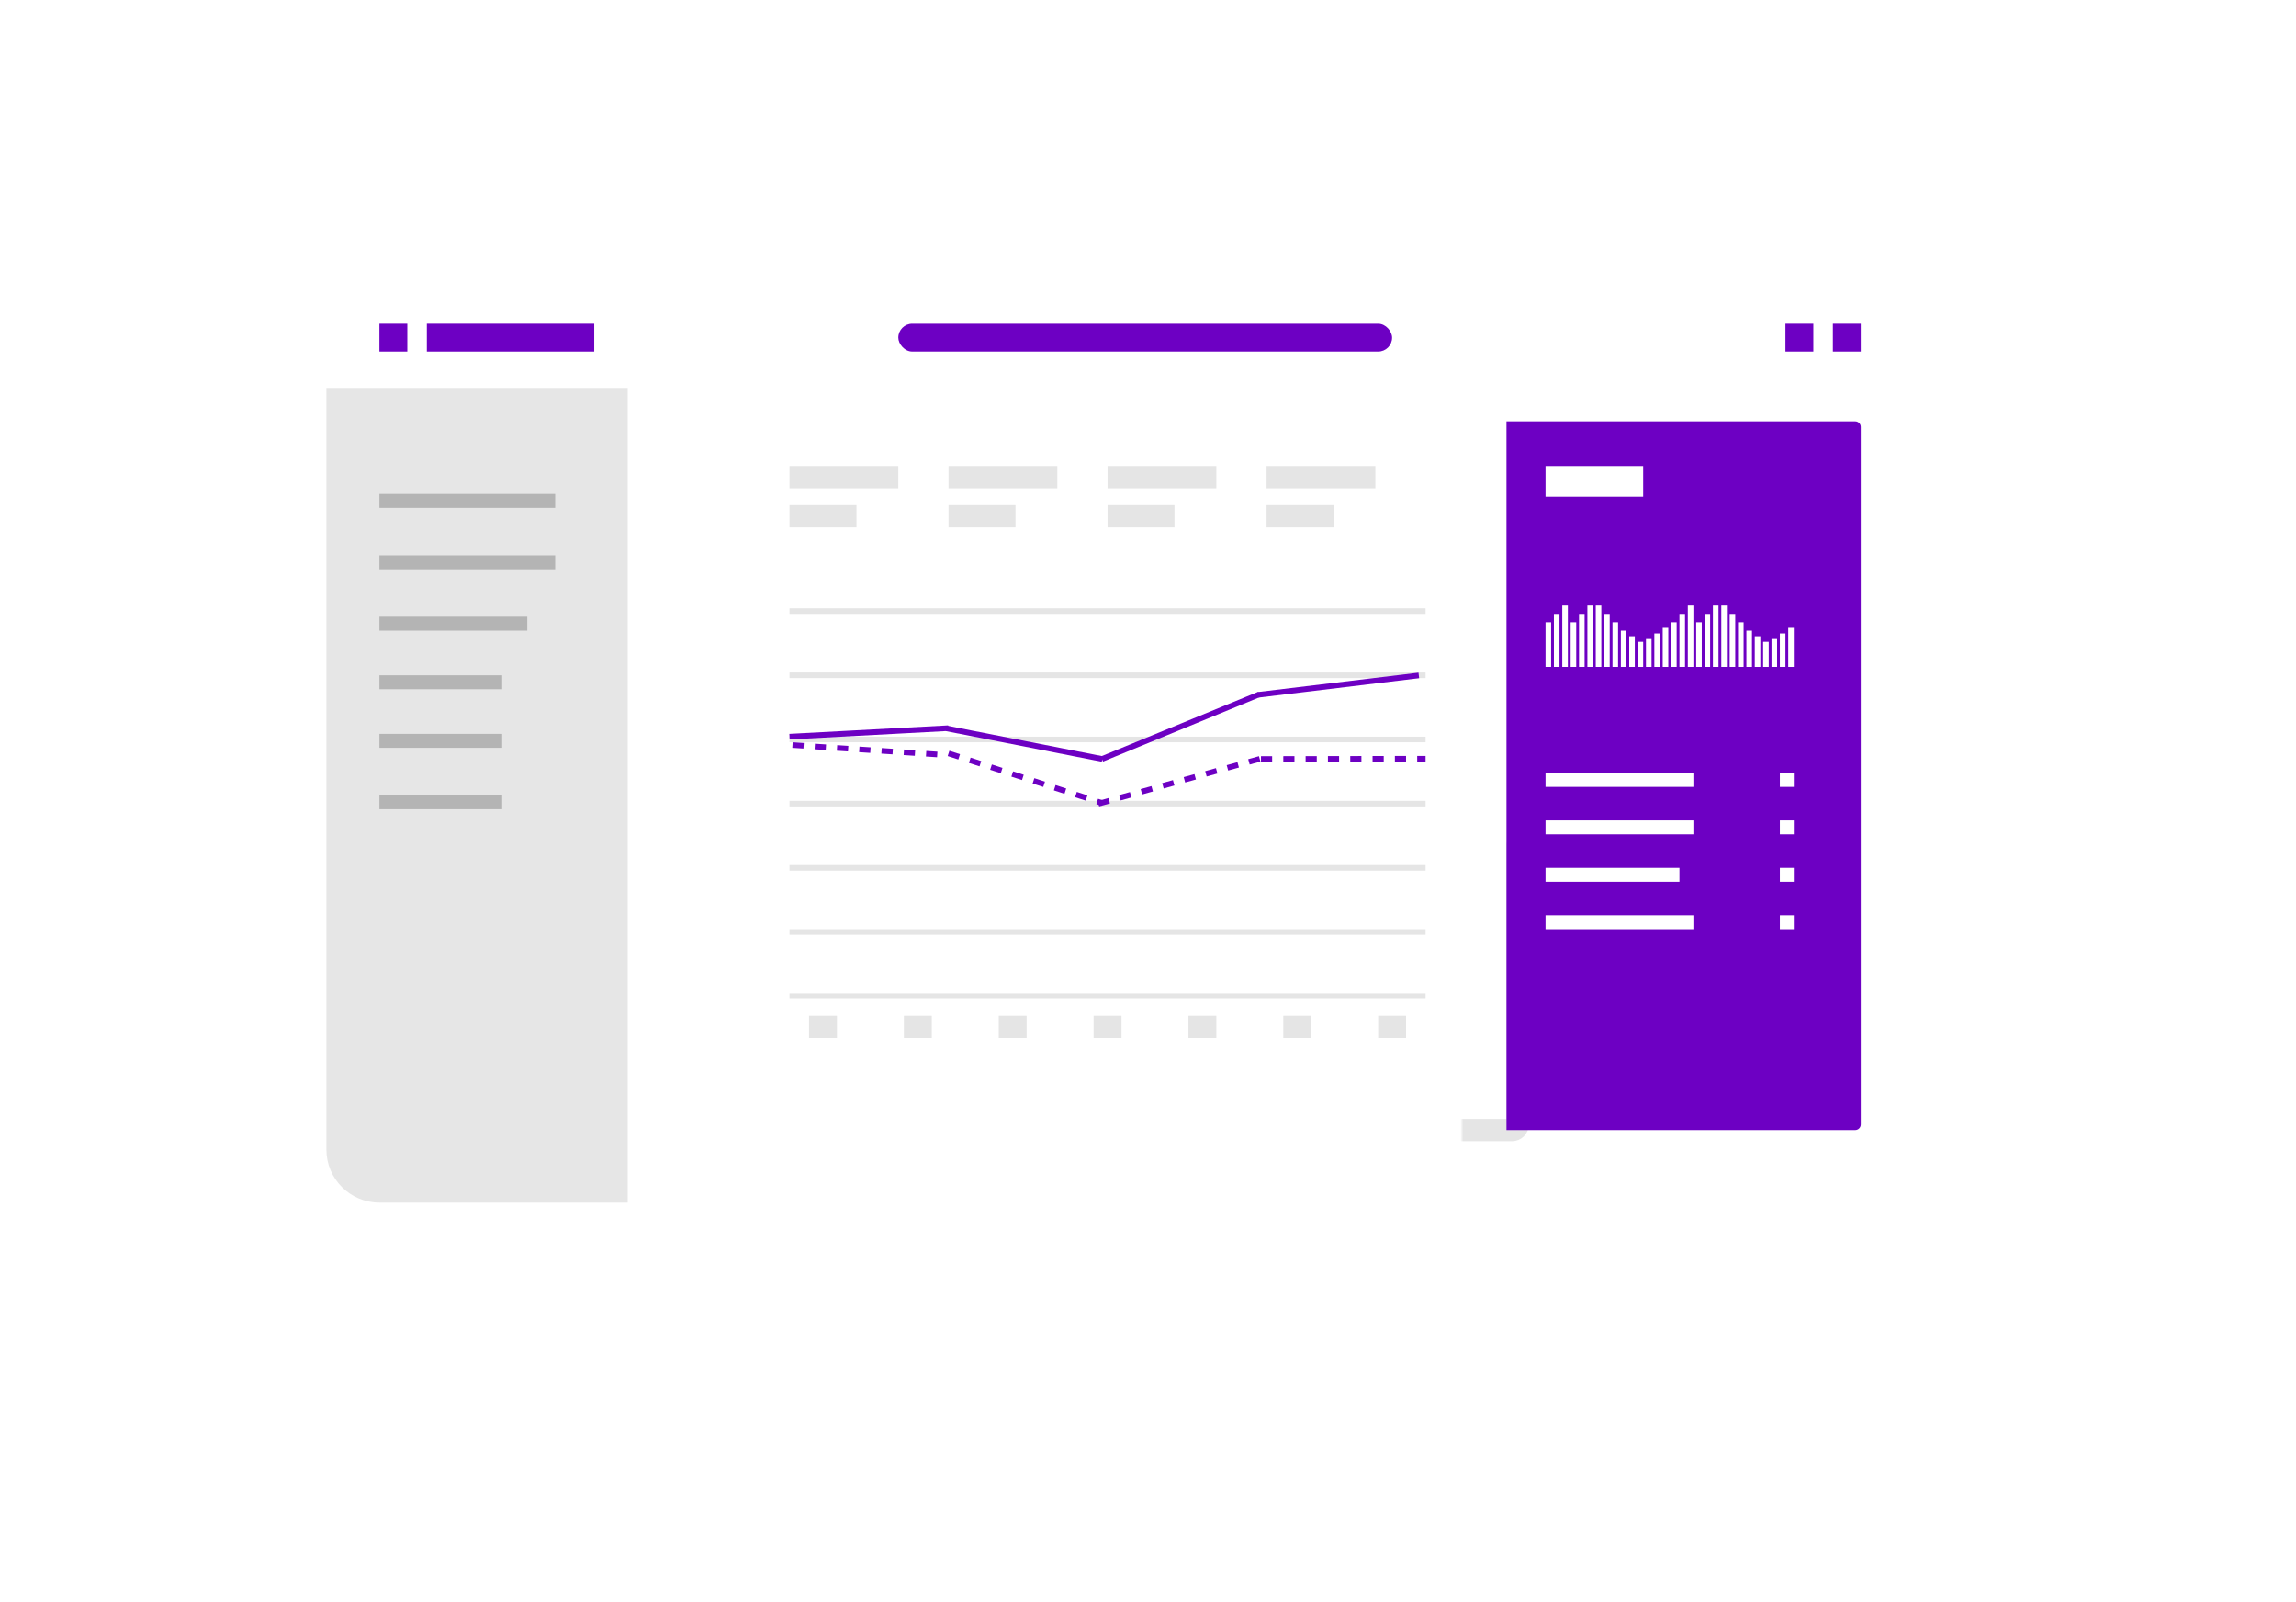 <svg width="823" height="574" viewBox="0 0 823 574" fill="none" xmlns="http://www.w3.org/2000/svg">
<g filter="url(#filter0_dddddd_621_228)">
<rect x="117" y="90" width="589" height="341" rx="18.662" fill="white"/>
</g>
<path d="M225 139L225 431L136 431C125.507 431 117 422.493 117 412L117 139L225 139Z" fill="#E6E6E6"/>
<rect x="136" y="116" width="10" height="10" fill="#6D00C3"/>
<rect x="657" y="116" width="10" height="10" fill="#6D00C3"/>
<rect x="640" y="116" width="10" height="10" fill="#6D00C3"/>
<rect x="153" y="116" width="60" height="10" fill="#6D00C3"/>
<rect x="322" y="116" width="177" height="10" rx="5" fill="#6D00C3"/>
<rect x="136" y="177" width="63" height="5" fill="#B4B4B4"/>
<rect x="283" y="167" width="39" height="8" fill="#E5E5E5"/>
<rect x="283" y="181" width="24" height="8" fill="#E5E5E5"/>
<rect x="290" y="364" width="10" height="8" fill="#E5E5E5"/>
<rect x="324" y="364" width="10" height="8" fill="#E5E5E5"/>
<rect x="358" y="364" width="10" height="8" fill="#E5E5E5"/>
<rect x="392" y="364" width="10" height="8" fill="#E5E5E5"/>
<rect x="426" y="364" width="10" height="8" fill="#E5E5E5"/>
<rect x="460" y="364" width="10" height="8" fill="#E5E5E5"/>
<rect x="494" y="364" width="10" height="8" fill="#E5E5E5"/>
<rect x="340" y="167" width="39" height="8" fill="#E5E5E5"/>
<rect x="340" y="181" width="24" height="8" fill="#E5E5E5"/>
<rect x="397" y="167" width="39" height="8" fill="#E5E5E5"/>
<rect x="397" y="181" width="24" height="8" fill="#E5E5E5"/>
<rect x="454" y="167" width="39" height="8" fill="#E5E5E5"/>
<rect x="454" y="181" width="24" height="8" fill="#E5E5E5"/>
<rect x="136" y="199" width="63" height="5" fill="#B4B4B4"/>
<rect x="136" y="221" width="53" height="5" fill="#B4B4B4"/>
<rect x="283" y="218" width="228" height="2" fill="#E5E5E5"/>
<rect x="283" y="241" width="228" height="2" fill="#E5E5E5"/>
<rect x="283" y="264" width="228" height="2" fill="#E5E5E5"/>
<rect x="283" y="287" width="228" height="2" fill="#E5E5E5"/>
<rect x="283" y="310" width="228" height="2" fill="#E5E5E5"/>
<rect x="283" y="333" width="228" height="2" fill="#E5E5E5"/>
<rect x="283" y="356" width="228" height="2" fill="#E5E5E5"/>
<rect x="136" y="242" width="44" height="5" fill="#B4B4B4"/>
<rect x="136" y="263" width="44" height="5" fill="#B4B4B4"/>
<rect x="136" y="285" width="44" height="5" fill="#B4B4B4"/>
<mask id="path-36-inside-1_621_228" fill="white">
<rect x="262" y="151" width="282" height="254" rx="2"/>
</mask>
<rect x="262" y="151" width="282" height="254" rx="2" stroke="#E5E5E5" stroke-width="8" mask="url(#path-36-inside-1_621_228)"/>
<path d="M540 151H665C666.105 151 667 151.895 667 153V403C667 404.105 666.105 405 665 405H540V151Z" fill="#6D00C3"/>
<path d="M283 264L339.918 260.951" stroke="#6D00C3" stroke-width="2"/>
<line x1="339.193" y1="261.019" x2="395.124" y2="272.005" stroke="#6D00C3" stroke-width="2"/>
<path d="M395 272L451.426 248.825" stroke="#6D00C3" stroke-width="2"/>
<path d="M451 249L508.582 242.05" stroke="#6D00C3" stroke-width="2"/>
<line x1="284.065" y1="267.002" x2="339.947" y2="270.637" stroke="#6D00C3" stroke-width="2" stroke-dasharray="4 4"/>
<path d="M340 270L395.192 287.827" stroke="#6D00C3" stroke-width="2" stroke-dasharray="4 4"/>
<line x1="393.732" y1="288.037" x2="452.502" y2="271.693" stroke="#6D00C3" stroke-width="2" stroke-dasharray="4 4"/>
<path d="M452 272L511 271.903" stroke="#6D00C3" stroke-width="2" stroke-dasharray="4 4"/>
<rect x="554" y="167" width="35" height="11" fill="white"/>
<rect x="556" y="223" width="16" height="2" transform="rotate(90 556 223)" fill="white"/>
<rect x="559" y="220" width="19" height="2" transform="rotate(90 559 220)" fill="white"/>
<rect x="562" y="217" width="22" height="2" transform="rotate(90 562 217)" fill="white"/>
<rect x="565" y="223" width="16" height="2" transform="rotate(90 565 223)" fill="white"/>
<rect x="568" y="220" width="19" height="2" transform="rotate(90 568 220)" fill="white"/>
<rect x="571" y="217" width="22" height="2" transform="rotate(90 571 217)" fill="white"/>
<rect width="16" height="2" transform="matrix(4.37114e-08 1 1 -4.37114e-08 578 223)" fill="white"/>
<rect width="19" height="2" transform="matrix(4.37114e-08 1 1 -4.37114e-08 575 220)" fill="white"/>
<rect width="22" height="2" transform="matrix(4.37114e-08 1 1 -4.37114e-08 572 217)" fill="white"/>
<rect width="9" height="2" transform="matrix(7.39731e-08 1 1 -2.58295e-08 587 230)" fill="white"/>
<rect width="11" height="2" transform="matrix(7.39731e-08 1 1 -2.58295e-08 584 228)" fill="white"/>
<rect width="13" height="2" transform="matrix(7.39731e-08 1 1 -2.58295e-08 581 226)" fill="white"/>
<rect x="592" y="229" width="10" height="2" transform="rotate(90 592 229)" fill="white"/>
<rect x="595" y="227" width="12" height="2" transform="rotate(90 595 227)" fill="white"/>
<rect x="598" y="225" width="14" height="2" transform="rotate(90 598 225)" fill="white"/>
<rect x="601" y="223" width="16" height="2" transform="rotate(90 601 223)" fill="white"/>
<rect x="604" y="220" width="19" height="2" transform="rotate(90 604 220)" fill="white"/>
<rect x="607" y="217" width="22" height="2" transform="rotate(90 607 217)" fill="white"/>
<rect x="610" y="223" width="16" height="2" transform="rotate(90 610 223)" fill="white"/>
<rect x="613" y="220" width="19" height="2" transform="rotate(90 613 220)" fill="white"/>
<rect x="616" y="217" width="22" height="2" transform="rotate(90 616 217)" fill="white"/>
<rect width="16" height="2" transform="matrix(4.37114e-08 1 1 -4.37114e-08 623 223)" fill="white"/>
<rect width="19" height="2" transform="matrix(4.37114e-08 1 1 -4.37114e-08 620 220)" fill="white"/>
<rect width="22" height="2" transform="matrix(4.37114e-08 1 1 -4.37114e-08 617 217)" fill="white"/>
<rect width="9" height="2" transform="matrix(7.39731e-08 1 1 -2.58295e-08 632 230)" fill="white"/>
<rect width="11" height="2" transform="matrix(7.39731e-08 1 1 -2.58295e-08 629 228)" fill="white"/>
<rect width="13" height="2" transform="matrix(7.39731e-08 1 1 -2.58295e-08 626 226)" fill="white"/>
<rect x="637" y="229" width="10" height="2" transform="rotate(90 637 229)" fill="white"/>
<rect x="640" y="227" width="12" height="2" transform="rotate(90 640 227)" fill="white"/>
<rect x="643" y="225" width="14" height="2" transform="rotate(90 643 225)" fill="white"/>
<rect x="554" y="277" width="53" height="5" fill="white"/>
<rect x="638" y="277" width="5" height="5" fill="white"/>
<rect x="638" y="294" width="5" height="5" fill="white"/>
<rect x="638" y="311" width="5" height="5" fill="white"/>
<rect x="638" y="328" width="5" height="5" fill="white"/>
<rect x="554" y="294" width="53" height="5" fill="white"/>
<rect x="554" y="311" width="48" height="5" fill="white"/>
<rect x="554" y="328" width="53" height="5" fill="white"/>
<defs>
<filter id="filter0_dddddd_621_228" x="0.789" y="0.085" width="821.423" height="573.423" filterUnits="userSpaceOnUse" color-interpolation-filters="sRGB">
<feFlood flood-opacity="0" result="BackgroundImageFix"/>
<feColorMatrix in="SourceAlpha" type="matrix" values="0 0 0 0 0 0 0 0 0 0 0 0 0 0 0 0 0 0 127 0" result="hardAlpha"/>
<feOffset dy="0.728"/>
<feGaussianBlur stdDeviation="1.608"/>
<feColorMatrix type="matrix" values="0 0 0 0 0 0 0 0 0 0 0 0 0 0 0 0 0 0 0.045 0"/>
<feBlend mode="normal" in2="BackgroundImageFix" result="effect1_dropShadow_621_228"/>
<feColorMatrix in="SourceAlpha" type="matrix" values="0 0 0 0 0 0 0 0 0 0 0 0 0 0 0 0 0 0 127 0" result="hardAlpha"/>
<feOffset dy="1.749"/>
<feGaussianBlur stdDeviation="3.864"/>
<feColorMatrix type="matrix" values="0 0 0 0 0 0 0 0 0 0 0 0 0 0 0 0 0 0 0.065 0"/>
<feBlend mode="normal" in2="effect1_dropShadow_621_228" result="effect2_dropShadow_621_228"/>
<feColorMatrix in="SourceAlpha" type="matrix" values="0 0 0 0 0 0 0 0 0 0 0 0 0 0 0 0 0 0 127 0" result="hardAlpha"/>
<feOffset dy="3.293"/>
<feGaussianBlur stdDeviation="7.276"/>
<feColorMatrix type="matrix" values="0 0 0 0 0 0 0 0 0 0 0 0 0 0 0 0 0 0 0.08 0"/>
<feBlend mode="normal" in2="effect2_dropShadow_621_228" result="effect3_dropShadow_621_228"/>
<feColorMatrix in="SourceAlpha" type="matrix" values="0 0 0 0 0 0 0 0 0 0 0 0 0 0 0 0 0 0 127 0" result="hardAlpha"/>
<feOffset dy="5.874"/>
<feGaussianBlur stdDeviation="12.979"/>
<feColorMatrix type="matrix" values="0 0 0 0 0 0 0 0 0 0 0 0 0 0 0 0 0 0 0.095 0"/>
<feBlend mode="normal" in2="effect3_dropShadow_621_228" result="effect4_dropShadow_621_228"/>
<feColorMatrix in="SourceAlpha" type="matrix" values="0 0 0 0 0 0 0 0 0 0 0 0 0 0 0 0 0 0 127 0" result="hardAlpha"/>
<feOffset dy="10.986"/>
<feGaussianBlur stdDeviation="24.275"/>
<feColorMatrix type="matrix" values="0 0 0 0 0 0 0 0 0 0 0 0 0 0 0 0 0 0 0.115 0"/>
<feBlend mode="normal" in2="effect4_dropShadow_621_228" result="effect5_dropShadow_621_228"/>
<feColorMatrix in="SourceAlpha" type="matrix" values="0 0 0 0 0 0 0 0 0 0 0 0 0 0 0 0 0 0 127 0" result="hardAlpha"/>
<feOffset dy="26.296"/>
<feGaussianBlur stdDeviation="58.106"/>
<feColorMatrix type="matrix" values="0 0 0 0 0 0 0 0 0 0 0 0 0 0 0 0 0 0 0.16 0"/>
<feBlend mode="normal" in2="effect5_dropShadow_621_228" result="effect6_dropShadow_621_228"/>
<feBlend mode="normal" in="SourceGraphic" in2="effect6_dropShadow_621_228" result="shape"/>
</filter>
</defs>
</svg>
